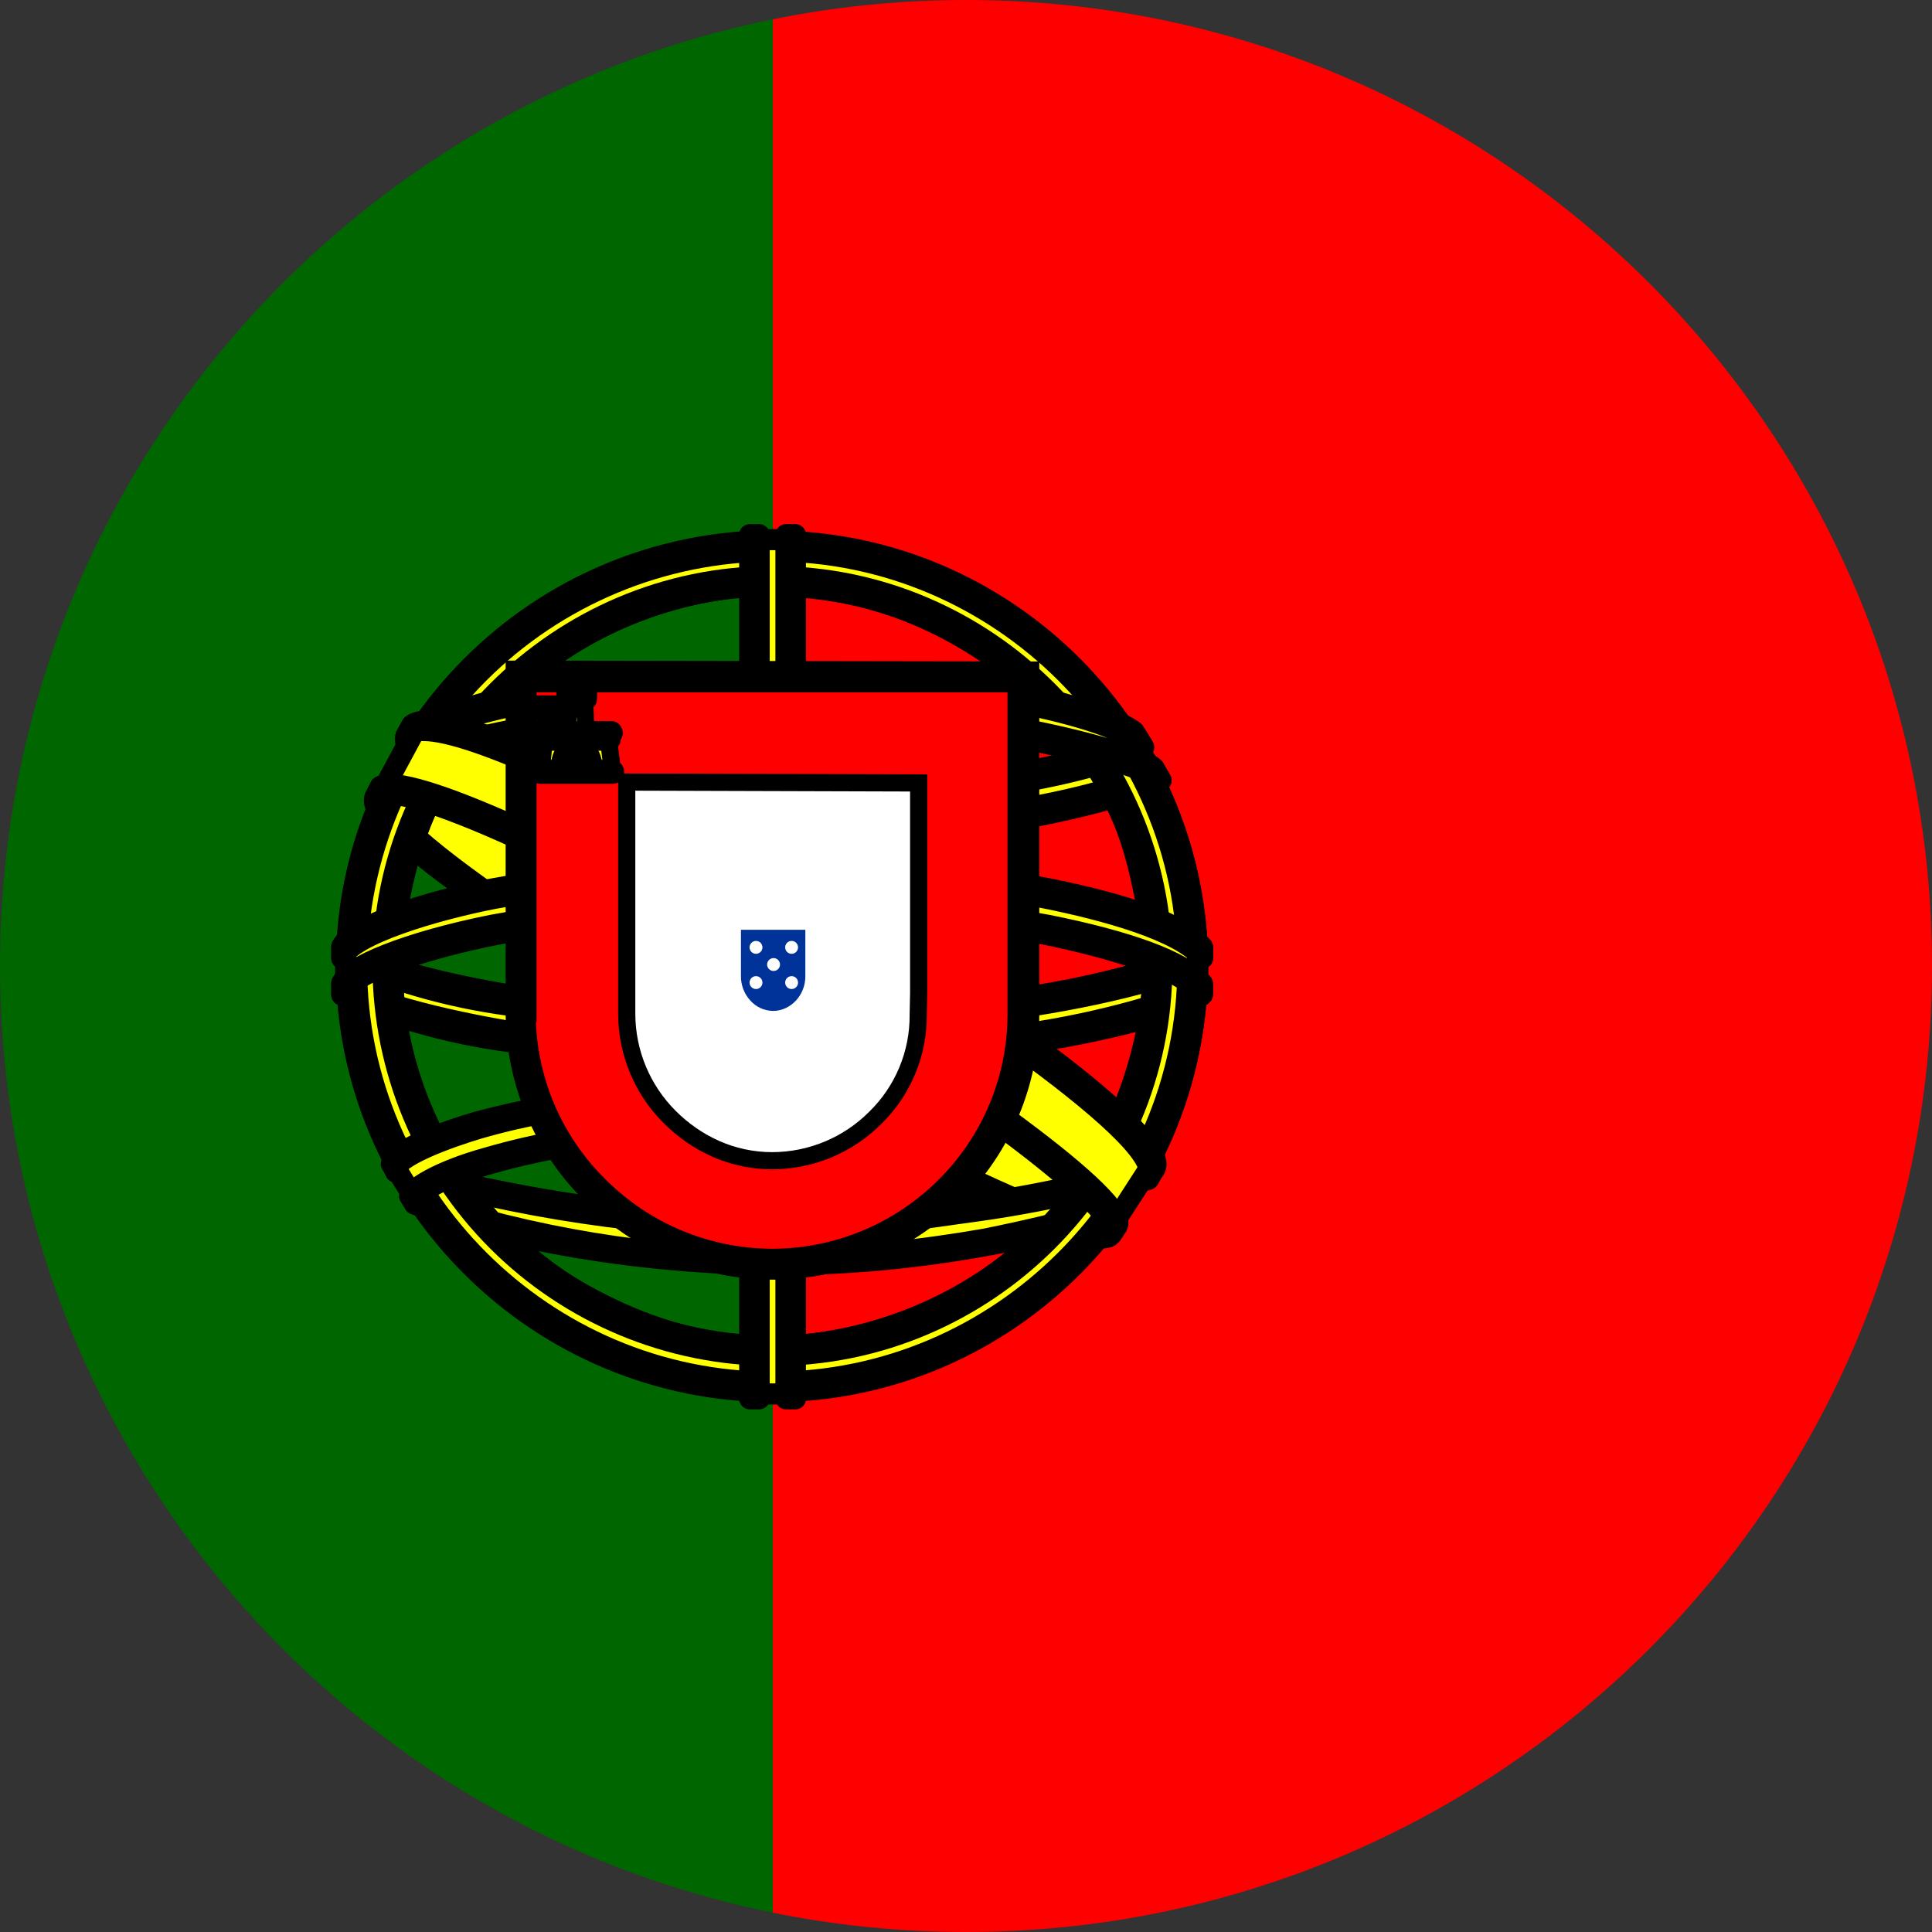 <svg width="64" height="64" viewBox="0 0 64 64" fill="none" xmlns="http://www.w3.org/2000/svg">
<rect x="0" y="0" width="64" height="64" fill="#333333" stroke="none"/>
<g clip-path="url(#clip0)">
<path d="M25.6 0H64V64H25.588L25.6 0Z" fill="#FF0000"/>
<path d="M0.001 0H25.601V64H-0.012L0.001 0Z" fill="#006600"/>
<path fill-rule="evenodd" clip-rule="evenodd" d="M36.725 40.825C32.425 40.7 12.725 28.4 12.6 26.438L13.675 24.625C15.625 27.462 35.775 39.425 37.75 39L36.725 40.825Z" fill="#FFFF00" stroke="black" stroke-width="0.7" stroke-linecap="round" stroke-linejoin="round"/>
<path fill-rule="evenodd" clip-rule="evenodd" d="M13.449 24.375C13.061 25.413 18.586 28.825 25.236 32.875C31.886 36.913 37.611 39.413 38.049 39.063L38.236 38.7C38.161 38.825 37.961 38.863 37.661 38.775C35.861 38.25 31.174 36.1 25.374 32.588C19.574 29.075 14.524 25.825 13.749 24.45C13.685 24.322 13.655 24.18 13.661 24.038H13.636L13.474 24.325L13.449 24.375ZM36.824 40.875C36.749 41.013 36.611 41.013 36.361 41C34.749 40.813 29.861 38.438 24.111 34.988C17.386 30.963 11.836 27.3 12.449 26.35L12.611 26.05L12.636 26.063C12.099 27.688 23.586 34.25 24.261 34.675C30.899 38.8 36.511 41.2 37.011 40.575L36.824 40.875Z" fill="#FFFF00" stroke="black" stroke-width="0.7" stroke-linecap="round" stroke-linejoin="round"/>
<path fill-rule="evenodd" clip-rule="evenodd" d="M25.623 27.625C29.911 27.588 35.223 27.038 38.273 25.825L37.623 24.75C35.811 25.75 30.486 26.413 25.586 26.5C19.786 26.45 15.698 25.913 13.648 24.538L13.023 25.675C16.798 27.263 20.648 27.613 25.623 27.625Z" fill="#FFFF00" stroke="black" stroke-width="0.7" stroke-linecap="round" stroke-linejoin="round"/>
<path fill-rule="evenodd" clip-rule="evenodd" d="M38.461 25.85C38.349 26.012 36.361 26.7 33.424 27.2C30.834 27.588 28.218 27.781 25.599 27.775C23.091 27.786 20.585 27.627 18.099 27.3C15.036 26.812 13.436 26.137 12.849 25.9L12.999 25.612C14.661 26.268 16.393 26.729 18.161 26.987C20.627 27.31 23.112 27.465 25.599 27.45C28.197 27.452 30.792 27.259 33.361 26.875C36.361 26.387 38.011 25.762 38.236 25.475L38.461 25.85ZM37.874 24.75C37.549 25 35.924 25.587 33.074 26.037C30.61 26.391 28.125 26.567 25.636 26.562C23.237 26.581 20.839 26.426 18.461 26.1C15.549 25.725 14.011 25.037 13.461 24.837L13.624 24.55C14.049 24.775 15.549 25.375 18.499 25.8C20.865 26.107 23.25 26.253 25.636 26.237C28.104 26.241 30.569 26.065 33.011 25.712C35.886 25.312 37.436 24.587 37.674 24.4L37.874 24.75ZM11.499 32.8C14.149 34.225 20.011 34.95 25.574 35C30.636 35 37.236 34.212 39.699 32.9L39.624 31.475C38.861 32.687 31.799 33.85 25.524 33.8C19.249 33.75 13.424 32.775 11.486 31.525V32.8" fill="#FFFF00"/>
<path d="M11.499 32.8C14.149 34.225 20.011 34.95 25.574 35C30.636 35 37.236 34.212 39.699 32.9L39.624 31.475C38.861 32.687 31.799 33.85 25.524 33.8C19.249 33.75 13.424 32.775 11.486 31.525V32.8M38.461 25.85C38.349 26.012 36.361 26.7 33.424 27.2C30.834 27.588 28.218 27.781 25.599 27.775C23.091 27.786 20.585 27.627 18.099 27.3C15.036 26.812 13.436 26.137 12.849 25.9L12.999 25.612C14.661 26.268 16.393 26.729 18.161 26.987C20.627 27.31 23.112 27.465 25.599 27.45C28.197 27.452 30.792 27.259 33.361 26.875C36.361 26.387 38.011 25.762 38.236 25.475L38.461 25.85ZM37.874 24.75C37.549 25 35.924 25.587 33.074 26.037C30.61 26.391 28.125 26.567 25.636 26.562C23.237 26.581 20.839 26.426 18.461 26.1C15.549 25.725 14.011 25.037 13.461 24.837L13.624 24.55C14.049 24.775 15.549 25.375 18.499 25.8C20.865 26.107 23.25 26.253 25.636 26.237C28.104 26.241 30.569 26.065 33.011 25.712C35.886 25.312 37.436 24.587 37.674 24.4L37.874 24.75V24.75Z" stroke="black" stroke-width="0.7" stroke-linecap="round" stroke-linejoin="round"/>
<path fill-rule="evenodd" clip-rule="evenodd" d="M39.837 32.6V32.938C39.462 33.388 37.137 34.063 34.224 34.525C31.339 34.944 28.427 35.145 25.512 35.125C22.087 35.125 19.362 34.875 17.237 34.55C15.198 34.318 13.205 33.783 11.324 32.963V32.563C12.624 33.425 16.112 34.05 17.287 34.238C19.387 34.563 22.099 34.8 25.512 34.8C29.099 34.8 31.974 34.55 34.174 34.213C36.274 33.913 39.249 33.125 39.837 32.6ZM39.837 31.388V31.738C39.462 32.175 37.137 32.85 34.224 33.313C31.339 33.732 28.427 33.932 25.512 33.913C22.087 33.913 19.362 33.663 17.249 33.35C15.206 33.115 13.208 32.576 11.324 31.75V31.35C12.624 32.213 16.112 32.85 17.287 33.025C19.399 33.35 22.112 33.6 25.512 33.6C29.099 33.6 31.974 33.35 34.174 33C36.274 32.7 39.249 31.913 39.837 31.388ZM25.562 40.575C19.487 40.538 14.274 38.925 13.174 38.65L13.974 39.9C15.912 40.725 20.999 41.95 25.624 41.813C30.249 41.675 34.287 41.313 37.124 39.938L37.949 38.625C36.012 39.538 29.412 40.575 25.574 40.575" fill="#FFFF00"/>
<path d="M25.562 40.575C19.487 40.538 14.274 38.925 13.174 38.65L13.974 39.9C15.912 40.725 20.999 41.95 25.624 41.813C30.249 41.675 34.287 41.313 37.124 39.938L37.949 38.625C36.012 39.538 29.412 40.575 25.574 40.575M39.837 32.6V32.938C39.462 33.388 37.137 34.063 34.224 34.525C31.339 34.944 28.427 35.145 25.512 35.125C22.087 35.125 19.362 34.875 17.237 34.55C15.198 34.318 13.205 33.783 11.324 32.963V32.563C12.624 33.425 16.112 34.05 17.287 34.238C19.387 34.563 22.099 34.8 25.512 34.8C29.099 34.8 31.974 34.55 34.174 34.213C36.274 33.913 39.249 33.125 39.837 32.6V32.6ZM39.837 31.388V31.738C39.462 32.175 37.137 32.85 34.224 33.313C31.339 33.732 28.427 33.932 25.512 33.913C22.087 33.913 19.362 33.663 17.249 33.35C15.206 33.115 13.208 32.576 11.324 31.75V31.35C12.624 32.213 16.112 32.85 17.287 33.025C19.399 33.35 22.112 33.6 25.512 33.6C29.099 33.6 31.974 33.35 34.174 33C36.274 32.7 39.249 31.913 39.837 31.388V31.388Z" stroke="black" stroke-width="0.7" stroke-linecap="round" stroke-linejoin="round"/>
<path fill-rule="evenodd" clip-rule="evenodd" d="M37.436 39.637C37.315 39.823 37.19 40.006 37.061 40.187C35.643 40.658 34.194 41.03 32.724 41.3C30.365 41.734 27.972 41.951 25.574 41.95C20.186 41.875 15.774 40.825 13.699 39.925L13.524 39.637L13.561 39.587L13.836 39.7C17.632 40.958 21.601 41.611 25.599 41.637C28.099 41.65 30.599 41.35 32.611 41C35.711 40.375 36.961 39.912 37.349 39.7L37.436 39.637ZM38.149 38.462H38.161C38.071 38.621 37.979 38.78 37.886 38.937C37.174 39.187 35.224 39.762 32.386 40.162C30.511 40.412 29.349 40.662 25.636 40.737C21.383 40.691 17.155 40.061 13.074 38.862L12.924 38.55C17.07 39.688 21.338 40.317 25.636 40.425C29.036 40.35 30.486 40.1 32.336 39.837C35.649 39.337 37.311 38.787 37.811 38.625C37.807 38.616 37.803 38.608 37.799 38.6L38.149 38.462Z" fill="#FFFF00" stroke="black" stroke-width="0.6" stroke-linecap="round" stroke-linejoin="round"/>
<path fill-rule="evenodd" clip-rule="evenodd" d="M38.225 31.675C38.25 35.675 36.2 39.275 34.55 40.863C32.126 43.22 28.893 44.561 25.512 44.613C21.475 44.688 17.675 42.05 16.65 40.9C14.65 38.638 13.025 35.775 12.975 31.9C13.225 27.525 14.937 24.488 17.425 22.4C19.832 20.42 22.858 19.349 25.975 19.375C29.15 19.463 32.875 21.025 35.437 24.125C37.112 26.15 37.85 28.35 38.225 31.688V31.675ZM25.55 17.975C33.3 17.975 39.675 24.288 39.675 32.013C39.651 35.744 38.153 39.314 35.507 41.944C32.86 44.574 29.281 46.05 25.55 46.05C17.8 46.05 11.475 39.75 11.475 32.013C11.475 24.275 17.8 17.975 25.55 17.975Z" fill="#FFFF00"/>
<path d="M25.55 17.975C33.3 17.975 39.675 24.288 39.675 32.013C39.651 35.744 38.153 39.314 35.507 41.944C32.86 44.574 29.281 46.05 25.55 46.05C17.8 46.05 11.475 39.75 11.475 32.013C11.475 24.275 17.8 17.975 25.55 17.975M38.225 31.675C38.25 35.675 36.2 39.275 34.55 40.863C32.126 43.22 28.893 44.561 25.512 44.613C21.475 44.688 17.675 42.05 16.65 40.9C14.65 38.638 13.025 35.775 12.975 31.9C13.225 27.525 14.937 24.488 17.425 22.4C19.832 20.42 22.858 19.349 25.975 19.375C29.15 19.463 32.875 21.025 35.437 24.125C37.112 26.15 37.85 28.35 38.225 31.688V31.675Z" stroke="black" stroke-width="0.7" stroke-linecap="round" stroke-linejoin="round"/>
<path fill-rule="evenodd" clip-rule="evenodd" d="M25.587 17.925C33.337 17.925 39.663 24.263 39.663 32.013C39.663 39.763 33.337 46.1 25.587 46.1C21.852 46.09 18.273 44.601 15.633 41.959C12.992 39.316 11.507 35.736 11.5 32C11.51 28.267 12.997 24.689 15.637 22.05C18.277 19.41 21.854 17.922 25.587 17.913V17.925ZM11.812 32.013C11.812 39.588 18.038 45.788 25.587 45.788C33.138 45.788 39.35 39.588 39.35 32.013C39.35 24.438 33.138 18.25 25.587 18.25C21.94 18.263 18.446 19.717 15.866 22.295C13.286 24.873 11.829 28.366 11.812 32.013Z" fill="#FFFF00" stroke="black" stroke-width="0.7" stroke-linecap="round" stroke-linejoin="round"/>
<path fill-rule="evenodd" clip-rule="evenodd" d="M25.6 19.1C32.663 19.1 38.487 24.913 38.487 32C38.487 39.1 32.663 44.9 25.6 44.9C22.181 44.89 18.904 43.528 16.485 41.112C14.066 38.695 12.701 35.419 12.688 32C12.688 24.913 18.512 19.1 25.587 19.1H25.6ZM13 32C13 38.925 18.688 44.588 25.6 44.588C32.5 44.588 38.188 38.925 38.188 32C38.188 25.075 32.5 19.413 25.587 19.413C18.675 19.413 13 25.075 13 32Z" fill="#FFFF00" stroke="black" stroke-width="0.7" stroke-linecap="round" stroke-linejoin="round"/>
<path fill-rule="evenodd" clip-rule="evenodd" d="M26.162 17.875H24.949V46.175H26.162V17.875Z" fill="#FFFF00" stroke="black" stroke-width="0.7" stroke-linecap="round" stroke-linejoin="round"/>
<path fill-rule="evenodd" clip-rule="evenodd" d="M26.036 17.712H26.348V46.337H26.036V17.712ZM24.836 17.712H25.148V46.337H24.836V17.712Z" fill="#FFFF00" stroke="black" stroke-width="0.7" stroke-linecap="round" stroke-linejoin="round"/>
<path fill-rule="evenodd" clip-rule="evenodd" d="M39.674 32.562V31.5L38.824 30.712L33.987 29.425L27.012 28.712L18.637 29.137L12.649 30.562L11.449 31.462V32.5L14.499 31.125L21.749 30H28.724L33.849 30.562L37.399 31.425L39.674 32.562Z" fill="#FFFF00" stroke="black" stroke-width="0.7" stroke-linecap="round" stroke-linejoin="round"/>
<path fill-rule="evenodd" clip-rule="evenodd" d="M25.587 29.837C28.643 29.825 31.694 30.097 34.699 30.65C37.337 31.175 39.199 31.837 39.824 32.575V32.95C39.074 32.025 36.574 31.35 34.637 30.95C32.099 30.462 28.887 30.15 25.587 30.15C22.087 30.15 18.837 30.488 16.337 30.975C14.337 31.375 11.662 32.163 11.324 32.95V32.575C11.512 32.025 13.499 31.212 16.299 30.65C19.363 30.094 22.473 29.822 25.587 29.837ZM25.587 28.625C28.647 28.613 31.702 28.885 34.712 29.438C37.337 29.962 39.212 30.625 39.837 31.375V31.738C39.074 30.812 36.562 30.137 34.637 29.75C32.099 29.25 28.887 28.938 25.587 28.938C22.493 28.928 19.405 29.204 16.362 29.762C14.424 30.137 11.637 30.962 11.324 31.738V31.363C11.512 30.825 13.549 29.988 16.299 29.45C19.363 28.89 22.472 28.614 25.587 28.625ZM25.524 22.462C30.762 22.438 35.337 23.2 37.424 24.275L38.187 25.587C36.374 24.613 31.437 23.587 25.524 23.75C20.712 23.775 15.574 24.275 12.987 25.65L13.899 24.125C16.024 23.025 21.024 22.475 25.524 22.462Z" fill="#FFFF00" stroke="black" stroke-width="0.7" stroke-linecap="round" stroke-linejoin="round"/>
<path fill-rule="evenodd" clip-rule="evenodd" d="M25.586 23.55C28.586 23.55 31.461 23.712 33.761 24.125C35.898 24.525 37.948 25.125 38.236 25.45L38.461 25.85C37.748 25.387 35.986 24.863 33.711 24.438C31.025 24.01 28.306 23.821 25.586 23.875C22.211 23.875 19.586 24.038 17.336 24.438C14.961 24.875 13.311 25.512 12.898 25.812L13.123 25.4C13.911 24.988 15.173 24.5 17.286 24.125C19.611 23.7 22.248 23.575 25.586 23.55ZM25.586 22.35C28.226 22.308 30.865 22.492 33.473 22.9C35.211 23.238 36.923 23.762 37.561 24.225L37.886 24.75C37.323 24.125 35.211 23.538 33.336 23.212C31.161 22.837 28.448 22.688 25.586 22.663C22.586 22.663 19.811 22.85 17.661 23.238C15.611 23.637 14.286 24.1 13.723 24.462L14.011 24.012C14.786 23.613 16.036 23.238 17.611 22.925C19.773 22.538 22.573 22.35 25.586 22.35ZM32.586 37.862C30.275 37.464 27.931 37.288 25.586 37.337C16.848 37.438 14.036 39.125 13.686 39.638L13.036 38.575C15.248 36.962 19.998 36.062 25.623 36.15C28.536 36.2 31.048 36.4 33.173 36.8L32.573 37.862" fill="#FFFF00"/>
<path d="M32.586 37.862C30.275 37.464 27.931 37.288 25.586 37.337C16.848 37.438 14.036 39.125 13.686 39.638L13.036 38.575C15.248 36.962 19.998 36.062 25.623 36.15C28.536 36.2 31.048 36.4 33.173 36.8L32.573 37.862M25.586 23.55C28.586 23.55 31.461 23.712 33.761 24.125C35.898 24.525 37.948 25.125 38.236 25.45L38.461 25.85C37.748 25.387 35.986 24.863 33.711 24.438C31.025 24.01 28.306 23.821 25.586 23.875C22.211 23.875 19.586 24.038 17.336 24.438C14.961 24.875 13.311 25.512 12.898 25.812L13.123 25.4C13.911 24.988 15.173 24.5 17.286 24.125C19.611 23.7 22.248 23.575 25.586 23.55V23.55ZM25.586 22.35C28.226 22.308 30.865 22.492 33.473 22.9C35.211 23.238 36.923 23.762 37.561 24.225L37.886 24.75C37.323 24.125 35.211 23.538 33.336 23.212C31.161 22.837 28.448 22.688 25.586 22.663C22.586 22.663 19.811 22.85 17.661 23.238C15.611 23.637 14.286 24.1 13.723 24.462L14.011 24.012C14.786 23.613 16.036 23.238 17.611 22.925C19.773 22.538 22.573 22.35 25.586 22.35V22.35Z" stroke="black" stroke-width="0.7" stroke-linecap="round" stroke-linejoin="round"/>
<path fill-rule="evenodd" clip-rule="evenodd" d="M25.537 37.188C27.962 37.225 30.35 37.313 32.662 37.75L32.487 38.05C30.197 37.655 27.874 37.475 25.55 37.513C22.325 37.488 19.05 37.788 16.225 38.6C15.325 38.85 13.85 39.425 13.687 39.9L13.525 39.625C13.575 39.35 14.475 38.763 16.15 38.3C19.4 37.363 22.437 37.213 25.525 37.175L25.537 37.188ZM25.65 35.963C28.21 35.96 30.765 36.182 33.287 36.625L33.112 36.938C30.655 36.488 28.16 36.27 25.662 36.288C22.425 36.288 19 36.525 15.875 37.425C14.875 37.725 13.125 38.35 13.075 38.85L12.912 38.563C12.95 38.113 14.45 37.513 15.812 37.113C19.022 36.273 22.333 35.886 25.65 35.963Z" fill="#FFFF00" stroke="black" stroke-width="0.6" stroke-linecap="round" stroke-linejoin="round"/>
<path fill-rule="evenodd" clip-rule="evenodd" d="M38.049 38.738L36.999 40.363L33.987 37.688L26.162 32.438L17.349 27.588L12.762 26.025L13.737 24.213L14.074 24.038L16.924 24.75L26.299 29.588L31.712 33L36.249 36.25L38.099 38.388L38.049 38.738Z" fill="#FFFF00" stroke="black" stroke-width="0.7" stroke-linecap="round" stroke-linejoin="round"/>
<path fill-rule="evenodd" clip-rule="evenodd" d="M12.599 26.062C13.411 25.525 19.311 28.15 25.474 31.875C31.636 35.612 37.524 39.825 36.999 40.625L36.824 40.887L36.736 40.95C36.761 40.95 36.849 40.825 36.736 40.537C36.461 39.675 32.299 36.35 25.361 32.162C18.611 28.137 12.986 25.712 12.424 26.412L12.599 26.062ZM38.261 38.712C38.761 37.712 33.299 33.587 26.511 29.575C19.574 25.637 14.561 23.325 13.649 24.012L13.449 24.387C13.449 24.4 13.449 24.362 13.499 24.325C13.661 24.187 13.936 24.2 14.061 24.2C15.636 24.212 20.136 26.275 26.436 29.9C29.199 31.5 38.111 37.225 38.074 38.825C38.074 38.962 38.086 38.987 38.036 39.062L38.261 38.712Z" fill="#FFFF00" stroke="black" stroke-width="0.7" stroke-linecap="round" stroke-linejoin="round"/>
<path d="M17.148 33.559C17.151 34.663 17.372 35.756 17.799 36.774C18.226 37.792 18.851 38.715 19.637 39.49C20.414 40.278 21.339 40.906 22.36 41.335C23.38 41.765 24.475 41.988 25.582 41.993C27.823 41.993 29.971 41.102 31.556 39.518C32.339 38.739 32.961 37.813 33.386 36.792C33.81 35.772 34.029 34.678 34.03 33.573V22.309L17.148 22.281V33.559Z" fill="white" stroke="black" stroke-width="0.796"/>
<path d="M17.461 33.573C17.464 34.632 17.677 35.68 18.087 36.657C18.497 37.633 19.096 38.518 19.85 39.262C21.364 40.784 23.421 41.643 25.568 41.651C27.711 41.653 29.767 40.803 31.285 39.29C32.036 38.546 32.633 37.66 33.041 36.683C33.449 35.707 33.659 34.66 33.66 33.602V22.65H17.489V33.573H17.461ZM30.432 25.936V32.89L30.417 33.616C30.422 34.251 30.299 34.881 30.054 35.467C29.81 36.054 29.45 36.585 28.995 37.029C28.091 37.937 26.863 38.448 25.582 38.451C24.245 38.451 23.064 37.882 22.183 37.001C21.275 36.096 20.764 34.869 20.761 33.587V25.907L30.432 25.936Z" fill="#FF0000" stroke="black" stroke-width="0.569"/>
<path d="M18.514 25.509C18.528 24.727 19.083 24.542 19.083 24.542C19.097 24.542 19.694 24.741 19.694 25.523H18.514" fill="#FFFF00"/>
<path d="M18.03 24.556L17.931 25.452H18.528C18.528 24.713 19.097 24.599 19.097 24.599C19.111 24.599 19.666 24.755 19.68 25.452H20.277L20.164 24.542H18.03V24.556ZM17.888 25.466H20.306C20.349 25.466 20.391 25.509 20.391 25.566C20.391 25.637 20.349 25.68 20.306 25.68H17.888C17.845 25.68 17.803 25.637 17.803 25.566C17.803 25.509 17.845 25.466 17.902 25.466H17.888Z" fill="#FFFF00" stroke="black" stroke-width="0.569"/>
<path d="M18.77 25.452C18.77 24.983 19.097 24.855 19.097 24.855C19.097 24.855 19.424 24.997 19.424 25.452H18.77ZM17.945 24.172H20.263C20.306 24.172 20.348 24.229 20.348 24.286C20.348 24.329 20.306 24.371 20.263 24.371H17.945C17.902 24.371 17.859 24.329 17.859 24.272C17.859 24.229 17.902 24.186 17.945 24.186V24.172ZM18.002 24.386H20.192C20.235 24.386 20.277 24.428 20.277 24.485C20.277 24.542 20.235 24.585 20.192 24.585H17.987C17.93 24.585 17.902 24.542 17.902 24.485C17.902 24.428 17.93 24.386 17.987 24.386H18.002ZM18.713 22.878H18.883V22.992H19.011V22.878H19.196V23.006H19.324V22.864H19.495V23.148C19.495 23.205 19.466 23.233 19.424 23.233H18.798C18.755 23.233 18.713 23.205 18.713 23.162V22.878ZM19.367 23.262L19.41 24.172H18.798L18.841 23.248H19.367" fill="#FFFF00"/>
<path d="M19.367 23.262L19.41 24.172H18.798L18.841 23.248H19.367M18.77 25.452C18.77 24.983 19.097 24.855 19.097 24.855C19.097 24.855 19.424 24.997 19.424 25.452H18.77ZM17.945 24.172H20.263C20.306 24.172 20.348 24.229 20.348 24.286C20.348 24.329 20.306 24.371 20.263 24.371H17.945C17.902 24.371 17.859 24.329 17.859 24.272C17.859 24.229 17.902 24.186 17.945 24.186V24.172ZM18.002 24.386H20.192C20.235 24.386 20.277 24.428 20.277 24.485C20.277 24.542 20.235 24.585 20.192 24.585H17.987C17.93 24.585 17.902 24.542 17.902 24.485C17.902 24.428 17.93 24.386 17.987 24.386H18.002ZM18.713 22.878H18.883V22.992H19.011V22.878H19.196V23.006H19.324V22.864H19.495V23.148C19.495 23.205 19.466 23.233 19.424 23.233H18.798C18.755 23.233 18.713 23.205 18.713 23.162V22.878Z" stroke="black" stroke-width="0.569"/>
<path d="M18.628 23.689V24.172H18.059V23.689H18.628Z" fill="#FFFF00" stroke="black" stroke-width="0.569"/>
<path d="M17.959 23.319H18.13V23.461H18.258V23.319H18.428V23.461H18.556V23.319H18.727V23.603C18.727 23.66 18.698 23.689 18.656 23.689H18.044C18.022 23.689 18 23.68 17.984 23.664C17.968 23.648 17.959 23.626 17.959 23.603V23.319Z" fill="#FFFF00" stroke="black" stroke-width="0.569"/>
<path d="M19.041 23.546C19.041 23.461 19.169 23.461 19.169 23.546V23.774H19.041V23.546Z" fill="black"/>
<path d="M18.287 23.859C18.287 23.774 18.401 23.774 18.401 23.859V24.03H18.287V23.859Z" fill="black"/>
<path d="M24.545 32.336C24.542 32.636 24.654 32.926 24.858 33.147C24.953 33.253 25.069 33.338 25.199 33.397C25.328 33.456 25.469 33.486 25.612 33.488C25.91 33.488 26.18 33.346 26.365 33.147C26.569 32.926 26.681 32.636 26.678 32.336V30.8H24.545V32.336Z" fill="#003399"/>
<path d="M25.043 31.596C25.161 31.596 25.257 31.501 25.257 31.383C25.257 31.265 25.161 31.169 25.043 31.169C24.926 31.169 24.83 31.265 24.83 31.383C24.83 31.501 24.926 31.596 25.043 31.596Z" fill="white"/>
<path d="M26.223 31.596C26.341 31.596 26.436 31.501 26.436 31.383C26.436 31.265 26.341 31.169 26.223 31.169C26.105 31.169 26.01 31.265 26.01 31.383C26.01 31.501 26.105 31.596 26.223 31.596Z" fill="white"/>
<path d="M25.625 32.165C25.743 32.165 25.839 32.069 25.839 31.952C25.839 31.834 25.743 31.738 25.625 31.738C25.508 31.738 25.412 31.834 25.412 31.952C25.412 32.069 25.508 32.165 25.625 32.165Z" fill="white"/>
<path d="M25.043 32.763C25.161 32.763 25.257 32.667 25.257 32.549C25.257 32.431 25.161 32.336 25.043 32.336C24.926 32.336 24.83 32.431 24.83 32.549C24.83 32.667 24.926 32.763 25.043 32.763Z" fill="white"/>
<path d="M26.223 32.763C26.341 32.763 26.436 32.667 26.436 32.549C26.436 32.431 26.341 32.336 26.223 32.336C26.105 32.336 26.01 32.431 26.01 32.549C26.01 32.667 26.105 32.763 26.223 32.763Z" fill="white"/>
</g>
<defs>
<clipPath id="clip0">
<path d="M0 32C0 14.327 14.327 0 32 0V0C49.673 0 64 14.327 64 32V32C64 49.673 49.673 64 32 64V64C14.327 64 0 49.673 0 32V32Z" fill="white"/>
</clipPath>
</defs>
</svg>

